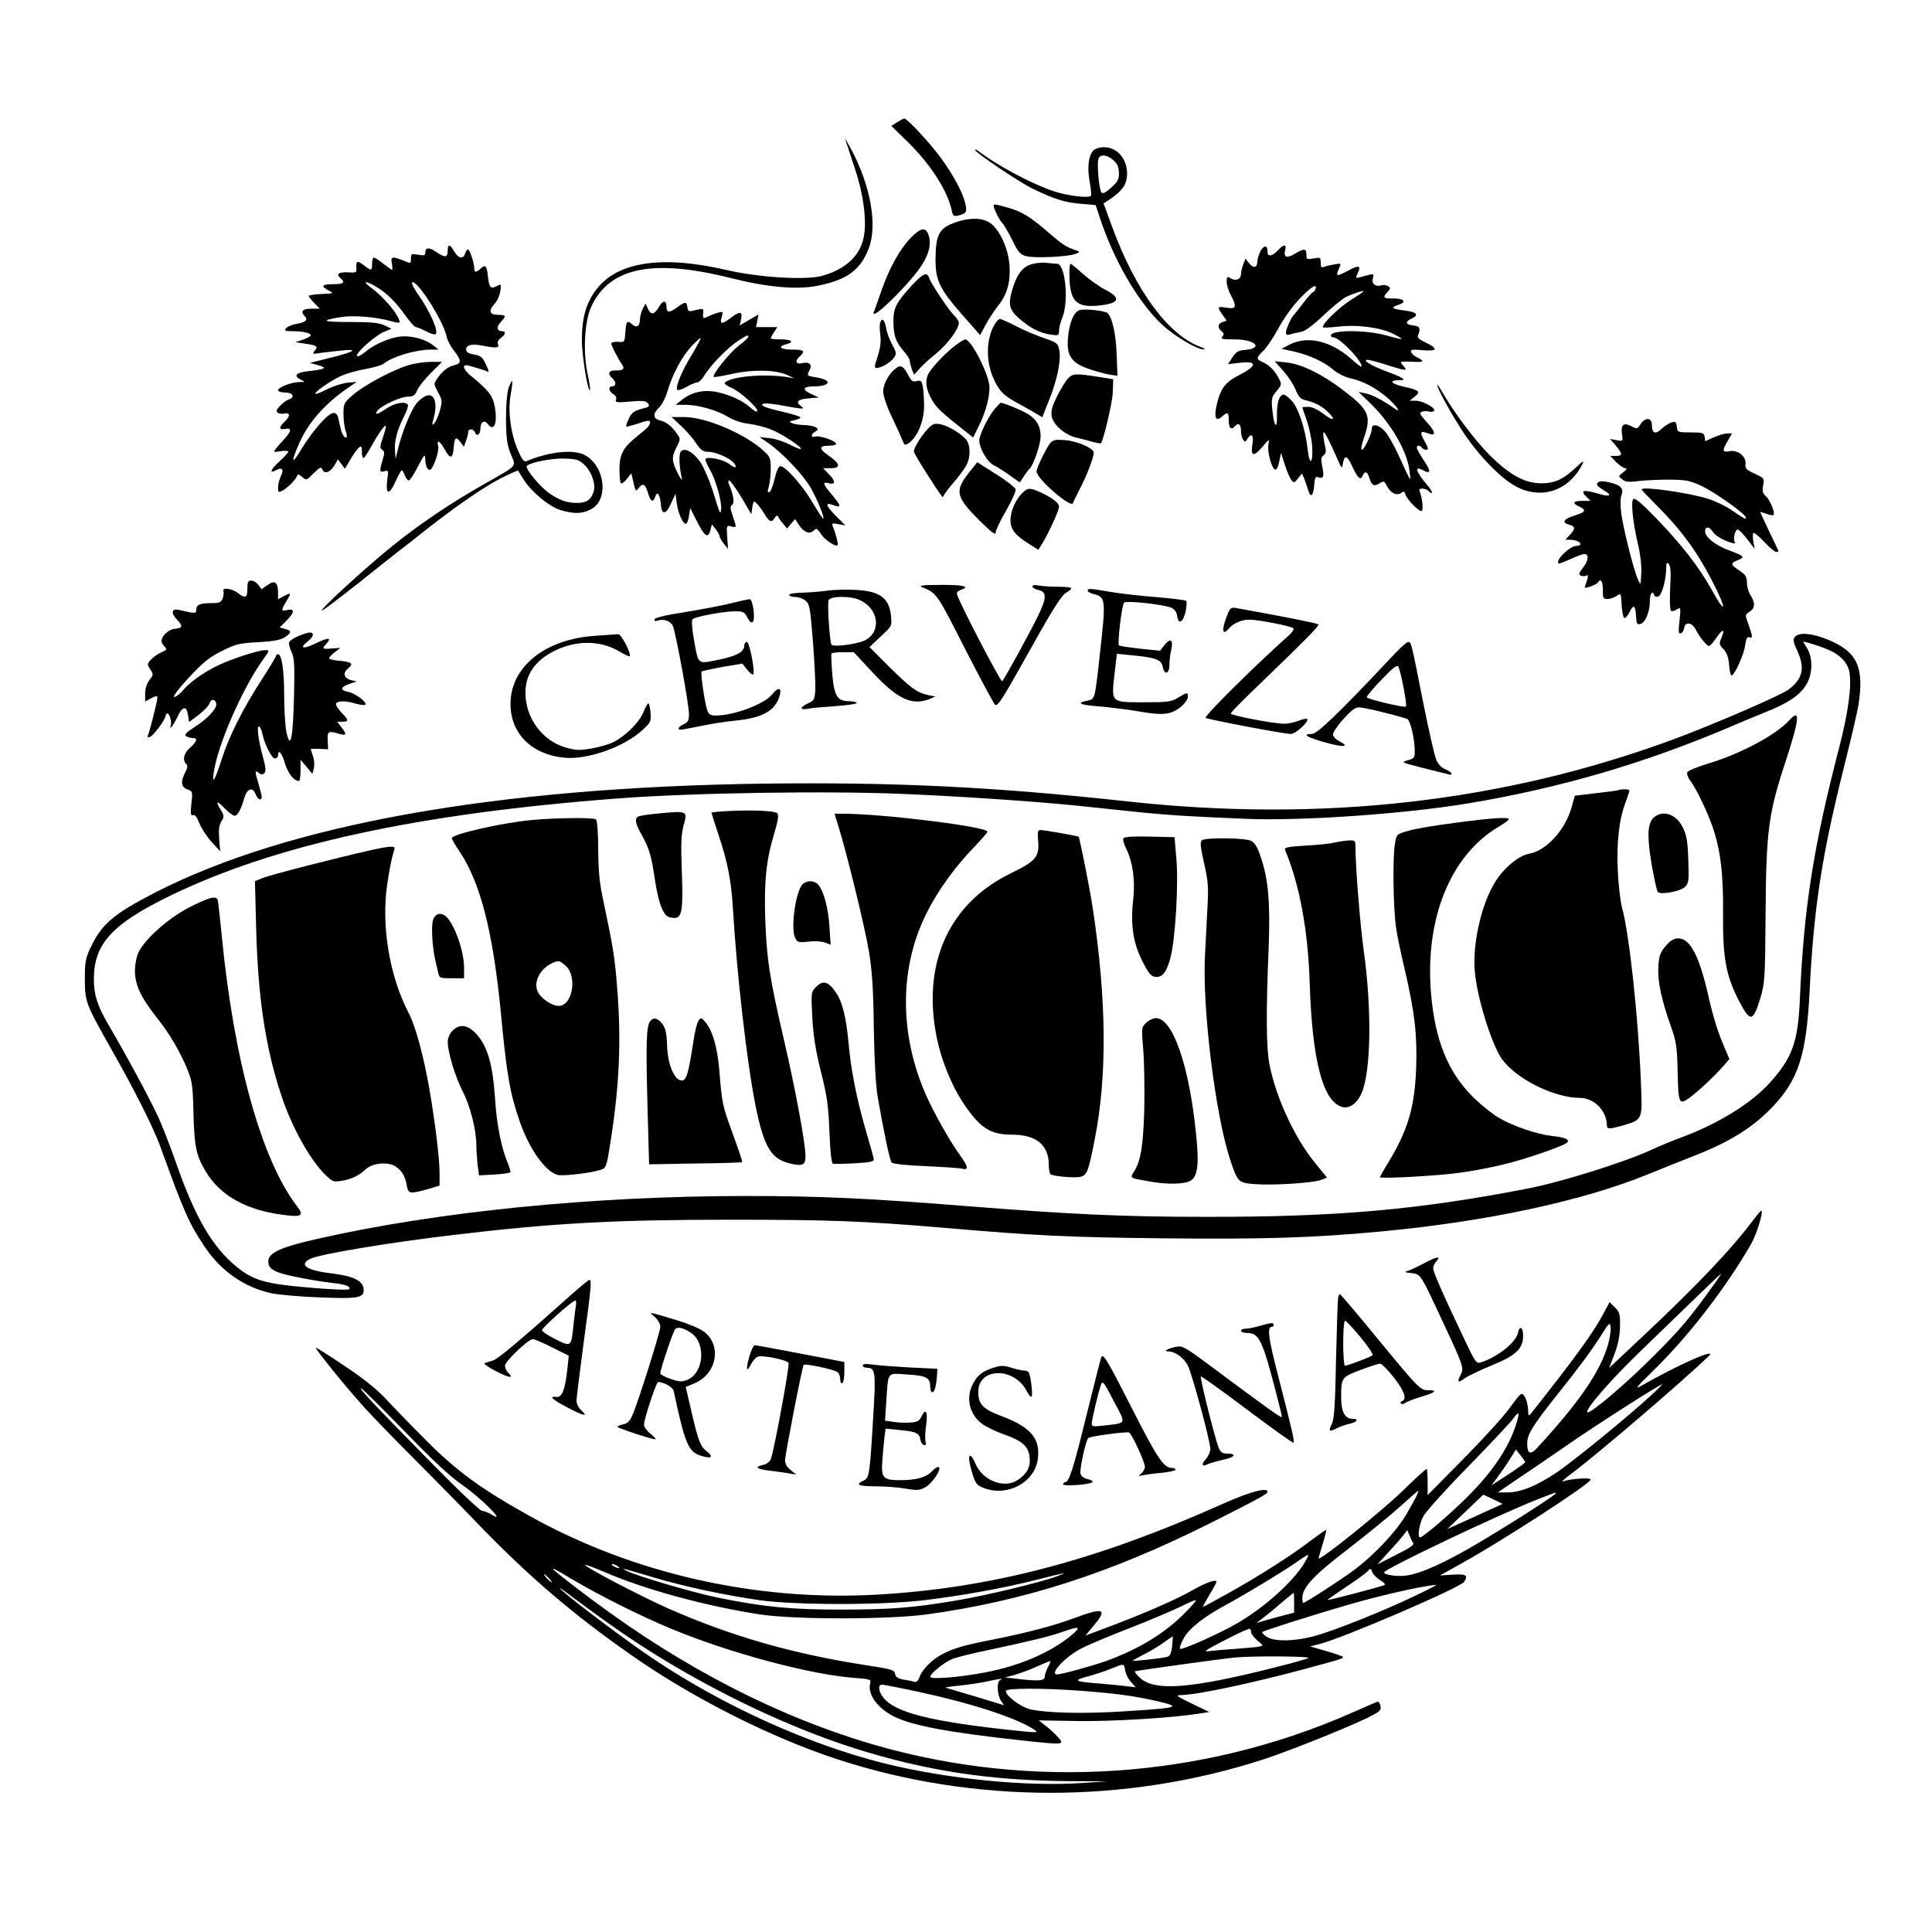 <?xml version="1.0" standalone="no"?>
<!DOCTYPE svg PUBLIC "-//W3C//DTD SVG 20010904//EN"
 "http://www.w3.org/TR/2001/REC-SVG-20010904/DTD/svg10.dtd">
<svg version="1.0" xmlns="http://www.w3.org/2000/svg"
 width="945pt" height="945pt" viewBox="0 0 945 945"
 preserveAspectRatio="xMidYMid meet">

<g transform="translate(0,945) scale(0.1,-0.1)"
fill="#000000" stroke="none">
<path d="M4388 8852 l-28 -18 81 -79 c112 -111 192 -235 214 -333 6 -29 9 -31
33 -26 41 10 44 18 32 65 -14 52 -56 131 -116 214 -47 66 -166 195 -180 195
-5 0 -21 -8 -36 -18z"/>
<path d="M4134 8770 c3 -8 23 -71 46 -140 47 -139 63 -278 41 -356 -22 -83
-94 -145 -203 -174 -81 -21 -308 -7 -463 29 -311 73 -531 42 -635 -91 -52 -66
-74 -140 -74 -253 1 -79 29 -253 40 -243 2 3 -3 38 -12 79 -23 110 -15 257 18
329 89 193 303 236 686 139 175 -44 318 -57 420 -37 146 29 211 77 252 185 42
112 9 302 -85 480 -20 37 -34 61 -31 53z"/>
<path d="M5347 8713 c-23 -27 -30 -82 -17 -152 6 -35 9 -66 6 -69 -13 -12
-114 0 -183 23 -110 37 -275 125 -370 198 -7 5 -13 7 -13 3 0 -12 218 -159
285 -191 105 -50 153 -65 232 -72 l72 -6 17 -51 c70 -217 190 -423 309 -535
61 -56 171 -122 204 -120 9 0 3 5 -14 11 -160 58 -319 273 -435 588 l-42 115
23 15 c52 34 79 63 87 93 22 84 -31 167 -107 167 -23 0 -44 -7 -54 -17z m98
-46 c20 -17 27 -33 28 -61 1 -32 -5 -44 -37 -73 -26 -24 -41 -32 -48 -25 -12
12 -24 143 -15 166 9 23 42 20 72 -7z"/>
<path d="M4860 8445 c0 -15 29 -73 43 -87 9 -9 31 -47 49 -84 29 -59 38 -69
68 -77 41 -11 204 -3 240 11 23 9 24 10 5 17 -51 17 -66 27 -136 87 -90 78
-127 101 -198 122 -59 17 -71 19 -71 11z"/>
<path d="M4662 8358 c-69 -26 -85 -60 -86 -173 -1 -106 19 -147 130 -274 l88
-100 28 52 c16 29 42 69 59 90 45 56 62 116 57 198 -6 80 -43 165 -89 204 -39
32 -110 33 -187 3z"/>
<path d="M4454 8286 c-54 -57 -105 -149 -142 -256 -16 -47 -33 -94 -37 -104
-23 -53 131 91 214 199 53 70 70 130 52 178 -15 38 -38 33 -87 -17z"/>
<path d="M2190 8226 c0 -36 -12 -38 -54 -10 -37 26 -56 25 -56 -3 0 -12 -7
-14 -35 -9 -33 6 -35 5 -35 -19 0 -25 0 -25 -36 -10 -55 23 -65 20 -57 -15 3
-16 3 -30 1 -30 -3 0 -22 14 -43 30 -21 17 -42 30 -46 30 -5 0 -9 -13 -9 -30
0 -35 -4 -36 -37 -10 -34 27 -42 25 -40 -7 2 -27 0 -28 -40 -25 -46 2 -61 -9
-38 -28 26 -22 16 -30 -35 -30 -56 0 -63 -10 -22 -31 26 -14 25 -14 -35 -17
-35 -2 -63 -6 -63 -9 0 -4 12 -20 27 -35 l27 -28 -42 0 c-43 0 -54 -14 -31
-37 17 -17 3 -30 -39 -37 -22 -3 -45 -13 -52 -21 -11 -13 -7 -15 31 -15 51 0
89 -9 89 -20 0 -5 -17 -14 -37 -21 l-38 -13 48 -7 c59 -9 64 -13 46 -35 -13
-16 -10 -17 31 -10 25 3 72 9 105 12 83 8 56 -8 -63 -37 l-96 -24 39 -11 c48
-13 38 -20 -42 -29 -66 -7 -81 -23 -40 -43 21 -10 20 -11 -11 -11 -39 -1 -102
-26 -102 -40 0 -6 16 -11 35 -11 38 0 50 -24 17 -34 -11 -4 -30 -18 -43 -32
-18 -20 -21 -27 -10 -33 7 -5 21 -6 31 -4 29 8 31 -12 5 -37 -32 -30 -32 -44
0 -38 33 7 32 -11 -3 -48 -15 -16 -34 -38 -42 -48 -14 -18 -13 -19 23 -13 20
3 37 2 37 -2 0 -5 -20 -27 -44 -49 -44 -40 -51 -61 -14 -41 28 15 38 2 22 -29
-7 -15 -14 -40 -14 -55 0 -26 2 -27 23 -16 25 14 63 52 70 71 3 10 9 9 25 -5
20 -18 21 -17 56 18 29 28 37 33 42 20 10 -25 38 -17 58 16 l19 32 17 -23 17
-23 27 46 c15 25 33 51 41 57 13 11 15 7 15 -19 0 -17 3 -31 8 -31 4 0 20 24
36 53 38 68 67 109 73 104 2 -3 -4 -28 -14 -56 -15 -44 -16 -53 -4 -61 12 -7
13 -15 3 -48 -17 -56 -16 -64 8 -57 20 6 21 4 14 -43 -9 -72 10 -76 40 -8 14
31 28 56 31 56 3 0 10 -11 15 -25 5 -14 14 -25 20 -25 5 0 25 30 44 68 31 59
35 64 36 37 0 -37 16 -64 28 -50 18 20 41 93 35 114 -9 34 10 24 32 -17 25
-46 39 -47 43 -2 5 61 11 68 32 40 l19 -25 10 28 c6 16 11 35 11 43 0 19 26
18 34 -2 8 -22 26 -8 26 21 0 31 20 43 35 22 31 -43 50 3 35 84 -10 54 -29 79
-123 156 -15 13 -27 29 -27 37 0 13 7 13 53 -1 28 -8 55 -17 60 -20 11 -6 9 3
-10 42 -14 29 -24 36 -55 41 -27 5 -38 12 -38 24 0 23 28 30 82 19 67 -13 81
-11 74 7 -4 11 1 22 14 31 23 16 26 33 6 33 -26 0 -29 21 -7 44 29 31 27 36
-14 36 -41 0 -47 21 -15 55 12 12 24 39 27 60 6 36 5 37 -16 26 -30 -16 -38
-9 -44 44 -6 56 -12 63 -35 42 -23 -21 -32 -21 -32 -1 0 26 -22 94 -31 94 -4
0 -11 -9 -14 -20 -9 -29 -33 -25 -53 10 -21 36 -32 38 -32 6z m-351 -178 c52
-31 97 -75 143 -140 23 -32 46 -58 52 -58 6 0 28 -9 49 -20 21 -11 42 -18 47
-15 18 11 -27 114 -87 198 -19 27 -31 52 -28 55 21 21 153 -186 170 -265 3
-18 20 -49 36 -69 36 -46 37 -62 2 -70 -32 -8 -57 -27 -84 -65 -18 -26 -18
-27 3 -67 21 -37 22 -44 10 -89 -7 -26 -20 -55 -27 -63 -13 -12 -13 -10 -5 20
24 83 3 136 -44 110 -13 -7 -33 -24 -43 -39 -25 -33 -69 -143 -85 -212 l-13
-54 -3 40 c-4 46 10 100 44 168 14 26 22 52 19 57 -12 19 -63 10 -106 -19 -44
-30 -62 -33 -40 -7 21 25 113 66 147 66 26 0 34 6 44 30 7 17 37 55 67 85 l55
55 -54 0 c-30 0 -79 -7 -109 -16 -78 -23 -220 -99 -273 -146 -44 -38 -46 -42
-46 -93 0 -30 5 -66 10 -81 6 -15 8 -29 5 -33 -8 -7 -24 17 -29 44 -3 11 -7
32 -11 48 -3 18 -12 27 -24 27 -26 0 -103 -88 -158 -179 -47 -79 -51 -63 -9
32 46 103 126 193 241 272 l40 27 -46 -4 c-25 -3 -69 -17 -99 -32 -29 -15 -55
-25 -57 -22 -8 7 78 66 127 88 25 11 78 26 118 33 40 7 81 19 90 27 40 33 152
67 227 68 l40 0 -25 20 c-44 35 -123 53 -181 41 -58 -13 -114 -40 -157 -76
-17 -14 -33 -21 -36 -16 -8 13 86 97 130 117 l39 16 -35 17 c-27 12 -65 16
-167 16 -137 0 -151 7 -46 24 61 10 169 1 242 -19 52 -14 53 -13 36 21 -21 40
-81 106 -129 141 -46 33 -30 38 23 6z"/>
<path d="M6165 8221 c-8 -17 -15 -39 -15 -50 0 -31 -19 -35 -40 -9 l-18 23
-11 -28 c-6 -16 -11 -37 -11 -48 0 -25 -27 -36 -51 -20 -17 10 -19 8 -19 -17
0 -15 9 -44 20 -65 31 -58 27 -70 -20 -62 -46 8 -48 4 -20 -35 l20 -29 -20 -6
c-24 -8 -26 -28 -5 -45 12 -10 13 -16 4 -26 -10 -12 0 -14 58 -14 104 0 147
-44 50 -52 -30 -2 -42 -10 -59 -36 l-21 -33 62 7 c84 9 79 -17 -14 -64 -59
-30 -84 -62 -101 -131 -18 -71 -9 -98 24 -68 27 24 32 21 32 -17 0 -40 12 -52
30 -31 17 20 30 10 30 -23 0 -15 5 -34 10 -42 9 -13 12 -13 21 3 18 30 32 20
26 -19 -11 -65 2 -72 45 -23 37 44 38 44 32 14 -6 -35 16 -117 33 -122 7 -3
15 14 20 39 l9 43 18 -57 c10 -32 25 -66 32 -75 13 -17 15 -16 33 7 l19 24 11
-24 c5 -14 14 -38 19 -55 12 -43 26 -33 30 21 3 36 6 44 18 40 27 -10 32 2 22
50 -8 37 -7 47 6 57 13 10 14 20 5 56 -5 24 -8 49 -6 55 4 10 25 -30 73 -139
16 -37 18 -38 22 -15 8 48 21 44 47 -13 27 -58 41 -69 51 -42 9 22 22 18 30
-7 12 -42 24 -50 50 -33 22 14 24 14 39 -14 17 -34 49 -48 70 -31 10 9 15 6
20 -10 8 -24 62 -80 78 -80 10 0 5 61 -8 93 -5 13 -2 17 12 17 10 0 24 -5 31
-12 24 -24 20 -1 -5 27 -57 67 -68 99 -23 75 39 -21 41 -6 5 47 -19 29 -35 57
-35 63 0 13 17 13 25 0 3 -5 13 -10 21 -10 12 0 11 8 -7 40 -26 46 -23 55 14
41 43 -17 41 5 -4 54 -34 37 -38 46 -25 51 9 3 25 4 36 1 11 -3 22 -1 25 4 9
13 -56 49 -90 49 l-30 0 25 20 c31 24 22 32 -56 49 -60 14 -72 31 -21 31 41 0
26 11 -68 46 -72 27 -114 54 -85 54 8 0 50 -11 93 -25 94 -30 105 -31 82 -5
-17 19 -17 20 1 21 10 1 37 0 59 -1 41 -2 42 5 3 24 -12 6 -24 17 -26 25 -4
11 7 13 57 8 73 -6 78 7 13 38 -30 14 -41 24 -36 35 14 34 9 45 -23 48 -39 4
-42 18 -8 34 38 17 25 32 -34 39 -65 9 -71 14 -31 28 43 14 29 31 -26 31 -49
0 -52 4 -27 32 15 17 15 20 3 28 -8 5 -22 7 -31 5 -30 -10 -51 6 -44 33 6 26
10 26 -63 6 -21 -6 -22 -5 -11 20 18 38 6 41 -47 12 -26 -14 -49 -24 -52 -21
-3 3 0 17 7 31 12 26 11 27 -21 21 -18 -3 -41 -8 -50 -12 -15 -6 -18 -2 -18
20 0 26 -2 27 -35 21 -33 -6 -35 -5 -35 19 0 30 -12 31 -56 4 -39 -24 -57 -18
-48 17 8 31 -6 31 -36 -1 -28 -30 -50 -32 -50 -6 0 33 -18 33 -35 2z m269
-186 c-4 -8 -9 -15 -13 -15 -4 0 -25 -24 -46 -52 -22 -29 -43 -55 -46 -58 -12
-10 -39 -69 -39 -86 0 -12 5 -15 23 -9 12 4 36 9 52 12 19 4 58 32 107 79 42
40 91 80 109 90 34 17 89 35 89 29 0 -2 -29 -21 -64 -43 -55 -35 -136 -113
-136 -132 0 -4 33 -2 73 2 94 12 212 -4 274 -36 59 -31 53 -32 -39 -6 -99 27
-268 27 -268 -1 0 -5 5 -9 12 -9 29 0 138 -112 138 -142 0 -6 -22 10 -48 34
-102 91 -217 118 -305 72 l-39 -20 59 -13 c76 -17 150 -51 194 -89 21 -18 56
-36 83 -42 63 -14 120 -44 178 -92 50 -43 78 -85 36 -54 -56 39 -107 66 -139
72 l-34 7 61 -59 c101 -99 179 -235 189 -332 6 -53 10 -59 -55 83 -20 44 -49
95 -64 113 -30 35 -66 43 -66 15 -1 -26 -37 -103 -49 -103 -5 0 -1 25 10 57
38 110 26 138 -103 236 -101 77 -203 127 -275 134 l-58 6 42 -47 c23 -26 50
-67 60 -92 13 -32 25 -46 43 -50 48 -11 81 -27 110 -54 47 -44 35 -54 -16 -15
-28 22 -57 35 -75 35 -16 0 -29 -1 -29 -3 0 -1 10 -30 21 -62 12 -33 24 -90
27 -126 6 -87 -13 -101 -22 -16 -11 99 -46 205 -79 238 -15 16 -32 29 -37 29
-22 0 -35 -37 -34 -98 2 -80 -15 -60 -23 27 -5 51 -3 60 21 88 25 30 26 34 12
60 -20 40 -47 67 -78 81 -35 15 -35 22 3 58 16 16 49 65 72 108 24 45 68 107
102 143 57 60 91 81 79 48z"/>
<path d="M5056 8160 c-48 -9 -77 -43 -100 -112 -27 -85 -22 -111 29 -156 54
-47 103 -72 156 -79 36 -5 39 -4 39 19 0 14 7 43 16 64 33 79 15 264 -26 264
-9 0 -30 2 -46 4 -16 3 -47 1 -68 -4z"/>
<path d="M5231 8103 c1 -124 32 -158 139 -148 105 10 118 36 36 78 -29 15 -78
50 -109 77 -30 28 -58 50 -61 50 -3 0 -6 -26 -5 -57z"/>
<path d="M4459 8053 c-76 -84 -89 -109 -89 -175 0 -68 11 -100 50 -145 17 -19
30 -40 30 -48 0 -7 5 -26 10 -41 l11 -27 27 30 c15 17 51 50 81 74 55 45 111
120 111 149 0 9 -10 25 -22 36 -24 22 -114 156 -123 184 -10 32 -30 23 -86
-37z"/>
<path d="M3224 7950 c-24 -40 -39 -43 -54 -12 l-12 27 -14 -25 c-7 -14 -13
-37 -14 -52 0 -35 -17 -44 -40 -23 -23 21 -28 13 -32 -50 -3 -38 -4 -40 -35
-37 -18 1 -33 -3 -33 -8 0 -11 32 -73 52 -102 16 -22 6 -31 -32 -30 -33 1 -40
-17 -15 -38 8 -7 15 -19 15 -26 0 -8 -7 -14 -15 -14 -21 0 -19 -23 5 -38 12
-7 17 -18 13 -27 -5 -14 4 -15 69 -9 61 5 76 4 87 -9 11 -14 7 -18 -32 -27
-36 -10 -47 -18 -61 -47 -9 -20 -15 -37 -13 -39 2 -2 29 5 60 15 40 14 57 16
57 8 0 -17 -9 -28 -64 -71 -68 -55 -86 -88 -86 -162 0 -33 3 -64 7 -68 4 -3
17 6 29 21 l22 28 7 -30 c13 -59 15 -62 29 -42 20 26 32 21 45 -23 13 -44 26
-51 36 -19 10 29 23 11 27 -35 4 -56 24 -56 50 1 l22 48 6 -45 c7 -51 30 -103
45 -102 6 1 12 18 15 39 l6 38 34 -67 c37 -73 54 -84 65 -40 l7 27 19 -24 c10
-13 19 -28 19 -35 0 -6 10 -22 21 -36 l20 -25 -4 58 c-4 57 -3 58 20 52 27 -6
27 -8 7 51 -13 38 -13 48 -3 55 13 8 7 49 -16 102 -4 9 -3 17 2 17 5 0 31 -37
59 -82 l49 -83 5 34 c5 32 6 34 22 18 9 -9 26 -32 38 -52 24 -39 34 -43 50
-17 8 12 13 13 16 5 3 -7 14 -23 25 -35 l19 -23 19 23 20 23 17 -26 c25 -38
52 -50 73 -31 15 14 18 12 36 -15 19 -30 72 -65 82 -56 4 5 -8 54 -23 91 -7
17 -4 19 27 12 l34 -6 -48 48 c-49 50 -53 67 -10 51 40 -15 38 -4 -6 49 -48
56 -50 67 -16 58 33 -8 33 10 -2 46 l-27 28 37 0 c51 0 48 21 -8 60 -51 35
-51 50 1 50 19 0 34 4 34 9 0 14 -80 42 -101 36 -24 -8 -25 10 -1 24 15 9 15
12 2 21 -8 5 -33 10 -55 11 -22 0 -49 4 -60 9 -18 7 -16 9 12 15 18 4 31 11
28 14 -2 4 -40 16 -84 26 -44 10 -85 22 -93 26 -29 18 7 21 91 5 107 -19 111
-19 87 -1 -27 20 -12 33 44 37 l45 4 -38 17 c-46 22 -40 37 16 37 51 0 80 15
57 30 -8 5 -32 12 -52 15 -42 7 -43 8 -27 37 13 25 -4 40 -37 32 -30 -8 -38
10 -14 31 31 28 24 35 -35 35 -57 0 -74 15 -30 26 42 10 28 24 -25 24 -27 0
-50 2 -50 5 0 3 7 17 16 30 l16 25 -52 0 -52 0 6 31 6 31 -46 -27 -46 -27 7
31 c8 39 -6 40 -51 6 -43 -33 -55 -32 -44 4 8 28 7 29 -20 21 -15 -4 -37 -13
-49 -19 -22 -12 -25 -9 -21 23 1 16 -3 17 -26 12 -47 -12 -48 -12 -52 12 -4
28 -10 28 -52 -3 -36 -26 -50 -25 -50 5 0 32 -18 32 -36 0z m436 -148 c0 -4
-22 -25 -49 -45 -44 -34 -130 -142 -120 -151 2 -2 45 5 94 16 102 22 210 19
265 -6 l35 -16 -45 7 c-113 15 -263 1 -294 -28 -6 -5 7 -15 30 -25 42 -17 136
-102 128 -116 -3 -4 -17 3 -32 17 -37 34 -98 63 -164 77 -65 14 -126 0 -173
-38 l-30 -24 45 0 c65 0 157 -26 211 -59 28 -17 66 -30 102 -34 31 -4 80 -16
109 -28 51 -20 153 -87 145 -95 -2 -3 -27 7 -55 22 -28 14 -73 29 -99 31 l-48
5 40 -27 c71 -49 175 -158 211 -222 35 -63 67 -143 61 -150 -2 -2 -25 33 -52
78 -48 83 -133 179 -158 179 -8 0 -19 -23 -28 -62 -8 -34 -19 -63 -26 -65 -9
-3 -10 4 -2 29 5 18 9 57 9 87 0 48 -3 57 -34 85 -89 83 -281 165 -386 166
l-65 0 46 -43 c25 -23 58 -61 74 -85 23 -34 33 -42 59 -42 37 0 105 -30 125
-54 21 -26 7 -29 -23 -5 -29 23 -116 39 -116 22 0 -6 11 -30 25 -55 28 -51 58
-159 52 -191 -4 -26 -4 -26 -42 97 -16 49 -42 109 -59 135 -35 51 -80 75 -97
51 -9 -14 -7 -72 6 -130 3 -14 -6 -2 -20 25 -30 61 -31 79 -5 129 19 38 19 39
1 65 -27 38 -52 57 -83 65 -35 8 -36 33 -3 64 13 13 31 48 40 79 24 82 70 168
117 219 23 24 43 43 45 40 2 -2 -18 -39 -44 -83 -50 -81 -81 -158 -70 -170 4
-4 25 3 46 15 21 12 45 22 53 22 7 0 22 15 33 33 28 48 114 136 164 169 49 31
51 32 51 20z"/>
<path d="M5283 7934 c-29 -7 -53 -60 -59 -136 -8 -88 16 -124 106 -154 36 -12
81 -24 100 -27 l36 -5 -4 101 c-3 102 -22 186 -45 206 -15 11 -102 21 -134 15z"/>
<path d="M4306 7874 c-4 -9 -4 -37 0 -63 4 -33 0 -63 -13 -104 -16 -46 -17
-57 -6 -57 23 0 71 28 86 51 13 18 12 25 -8 62 -13 23 -27 59 -30 80 -8 42
-20 55 -29 31z"/>
<path d="M4868 7868 c-44 -68 -48 -182 -9 -268 27 -60 47 -82 106 -115 28 -15
69 -38 91 -51 l42 -25 35 88 c40 101 58 194 48 242 -6 31 -12 36 -71 56 -36
12 -98 38 -137 58 -40 21 -77 37 -82 37 -5 0 -15 -10 -23 -22z"/>
<path d="M4674 7761 c-43 -31 -101 -92 -128 -131 -21 -32 -20 -72 3 -118 25
-49 41 -66 133 -140 l78 -62 26 53 c33 64 54 139 54 192 0 59 -89 235 -119
235 -4 0 -26 -13 -47 -29z"/>
<path d="M4380 7647 c-33 -26 -60 -76 -60 -111 0 -22 17 -73 44 -129 24 -50
47 -102 52 -115 9 -21 10 -22 32 -7 40 29 72 107 72 178 0 36 -3 79 -6 96 -6
28 -10 32 -30 27 -19 -5 -26 0 -40 26 -24 48 -39 56 -64 35z"/>
<path d="M5223 7598 c-12 -13 -35 -52 -53 -87 -24 -49 -30 -71 -26 -97 8 -42
63 -90 118 -104 24 -5 60 -15 81 -21 22 -6 40 -9 42 -7 13 16 57 202 58 250
l2 63 -75 12 c-107 17 -124 16 -147 -9z"/>
<path d="M2488 7553 c-8 -24 -13 -81 -13 -153 1 -95 5 -125 23 -170 27 -65 37
-53 -123 -144 -167 -94 -327 -202 -460 -310 -131 -106 -349 -306 -341 -313 2
-2 82 58 178 134 95 76 185 147 199 158 15 11 77 59 138 108 152 119 282 208
369 252 41 20 75 35 76 33 1 -2 13 -20 25 -40 37 -61 126 -136 183 -153 66
-19 102 -19 145 2 90 42 76 205 -21 264 -54 33 -174 22 -289 -26 -14 -6 -22 4
-43 51 -36 81 -51 195 -36 275 13 73 10 86 -10 32z m372 -378 c33 -32 55 -94
44 -128 -12 -41 -35 -57 -80 -57 -51 0 -86 12 -137 47 -46 32 -121 123 -110
134 18 18 123 38 185 36 59 -2 71 -6 98 -32z"/>
<path d="M7030 7567 c0 -18 73 -150 131 -237 77 -115 187 -226 259 -262 124
-63 256 -16 320 112 10 20 3 16 -31 -16 -63 -59 -104 -78 -171 -78 -82 1 -154
41 -253 139 -74 75 -172 206 -231 308 -13 23 -24 39 -24 34z"/>
<path d="M4864 7448 c-32 -39 -74 -125 -74 -153 1 -39 38 -103 70 -120 18 -9
54 -32 80 -51 l48 -34 18 27 c10 16 23 34 30 40 20 20 54 120 54 158 0 49 -18
81 -59 108 -28 18 -121 57 -137 57 -1 0 -15 -15 -30 -32z"/>
<path d="M8024 7375 c-15 -24 -17 -24 -46 -9 -38 19 -51 6 -44 -43 5 -31 4
-32 -27 -26 l-32 6 28 -32 c34 -41 34 -51 0 -51 l-27 0 29 -30 c16 -16 36 -30
44 -30 11 0 9 -6 -9 -20 -25 -19 -25 -19 -5 -35 16 -13 32 -14 80 -8 33 4 101
7 151 7 80 -1 99 -4 157 -31 67 -32 217 -138 217 -155 0 -10 -6 -7 -72 38 -26
18 -76 42 -110 53 -90 30 -328 64 -328 47 0 -3 33 -38 73 -78 118 -117 195
-222 270 -366 74 -142 73 -181 -1 -46 -60 109 -149 223 -271 349 -77 79 -106
103 -113 93 -11 -17 -1 -113 23 -216 12 -50 19 -108 17 -145 -3 -61 -3 -61
-16 -32 -21 46 -70 242 -81 318 -6 45 -6 78 0 95 13 33 -4 50 -61 63 -30 7
-46 6 -54 -1 -11 -11 -5 -18 41 -46 31 -20 9 -24 -42 -8 -68 20 -87 16 -57
-14 l22 -22 -40 0 c-46 0 -52 -11 -15 -28 36 -17 31 -27 -22 -43 -54 -17 -66
-35 -29 -45 32 -8 33 -21 4 -51 l-21 -23 20 0 c28 0 53 -10 53 -21 0 -5 -8 -9
-19 -9 -32 0 -104 -70 -88 -86 2 -2 28 7 58 21 30 14 60 25 67 25 25 0 23 -29
-3 -64 -23 -30 -25 -37 -12 -42 9 -3 21 -3 28 1 10 7 8 -8 -8 -52 -4 -10 2
-10 26 -2 17 6 34 15 37 20 13 22 24 6 24 -36 0 -40 2 -45 23 -45 12 0 32 7
44 15 22 15 22 15 25 -45 2 -33 8 -61 13 -63 6 -1 18 13 27 32 19 38 28 30 31
-31 2 -29 5 -34 21 -30 24 6 46 60 46 112 0 37 13 55 22 28 2 -6 11 -9 20 -5
17 6 38 84 38 139 0 25 3 29 12 20 8 -8 11 -36 9 -80 -5 -92 -4 -142 3 -150 4
-3 16 -1 27 7 20 12 21 11 14 -55 -6 -54 -5 -66 6 -62 8 3 15 14 17 26 5 34
39 28 58 -10 17 -35 53 -78 64 -78 4 0 20 18 35 40 32 46 44 46 25 0 -12 -28
-11 -33 10 -55 17 -18 25 -41 28 -80 2 -30 8 -52 13 -49 18 11 60 105 65 148
5 32 10 43 20 39 18 -7 18 2 -3 61 -18 48 -18 49 5 64 27 17 28 43 5 80 -10
14 -18 42 -18 61 0 29 -6 39 -35 59 -46 30 -47 37 -10 52 37 15 33 20 -45 49
-65 24 -115 64 -115 93 0 24 22 23 37 -2 13 -20 49 -42 92 -55 17 -5 21 -4 16
4 -9 15 2 61 15 61 5 0 26 -21 46 -47 l37 -48 -7 36 c-3 19 -3 38 0 42 4 3 28
-16 53 -43 26 -28 53 -50 60 -50 7 0 11 3 9 8 -17 34 -88 185 -88 187 0 2 13
-2 30 -8 16 -6 32 -9 35 -6 9 10 -17 73 -37 92 -16 13 -19 24 -14 52 7 35 6
36 -41 58 -42 19 -48 26 -45 48 4 37 -38 70 -79 62 -35 -7 -36 3 -8 51 l21 36
-24 0 c-12 0 -42 -9 -65 -19 l-42 -19 -3 21 c-3 20 -9 22 -68 22 -64 0 -65 1
-68 28 -3 24 -7 27 -25 21 -12 -3 -34 -17 -49 -31 -31 -30 -48 -23 -48 18 0
37 -32 40 -56 4z"/>
<path d="M4539 7353 c-33 -34 -69 -93 -69 -112 0 -10 109 -183 139 -221 2 -3
6 1 8 8 3 7 25 36 50 65 24 28 52 65 60 82 22 41 20 101 -3 127 -29 31 -87 66
-125 73 -29 5 -38 2 -60 -22z"/>
<path d="M5138 7284 c-18 -21 -68 -122 -68 -140 0 -35 169 -182 178 -155 3 8
18 39 34 70 31 58 68 154 68 177 0 21 -79 56 -139 61 -46 4 -59 2 -73 -13z"/>
<path d="M4740 7139 c-72 -92 -66 -119 56 -240 55 -54 74 -68 74 -54 0 11 23
59 51 107 28 49 49 95 47 104 -2 9 -45 43 -96 75 l-92 58 -40 -50z"/>
<path d="M4995 7033 c-36 -39 -59 -105 -51 -146 7 -36 27 -58 93 -100 l42 -26
20 32 c31 51 81 160 81 179 0 18 -34 44 -93 71 -51 23 -62 22 -92 -10z"/>
<path d="M1210 6570 c0 -45 -10 -49 -47 -20 -29 22 -78 28 -70 8 2 -7 1 -23
-4 -35 -7 -19 -16 -23 -53 -23 -58 0 -76 -8 -76 -32 0 -20 -4 -20 -86 -1 -35
8 -39 -16 -8 -48 30 -32 28 -41 -13 -45 -29 -3 -63 -36 -63 -59 0 -8 7 -20 15
-28 13 -13 11 -16 -14 -27 -16 -6 -39 -22 -51 -35 -21 -22 -21 -24 -5 -49 16
-24 16 -27 -4 -52 -13 -17 -21 -41 -21 -66 l0 -39 30 16 c23 12 30 12 30 3 0
-15 -35 -155 -45 -181 -6 -13 -3 -16 9 -11 18 7 76 86 76 103 0 6 4 11 9 11
12 0 23 -48 15 -62 -4 -6 -3 -8 3 -5 6 4 20 27 32 53 24 51 44 53 51 5 l5 -33
47 36 c26 20 50 45 53 56 7 23 28 22 33 -2 4 -23 -43 -74 -106 -114 -42 -27
-52 -38 -41 -45 8 -5 22 -9 32 -9 25 0 21 -16 -13 -47 -31 -27 -39 -60 -19
-80 8 -8 6 -19 -5 -41 -24 -46 -20 -71 10 -83 26 -9 27 -11 20 -70 -5 -50 -3
-60 8 -56 9 4 19 -9 31 -39 9 -24 36 -65 59 -91 l43 -47 -5 62 c-3 45 0 68 11
85 14 22 14 27 -4 57 -27 44 -19 46 21 5 19 -19 40 -35 47 -35 15 0 31 28 47
84 14 49 41 60 56 22 10 -27 30 -36 30 -13 0 6 -7 34 -15 61 -19 62 -19 72 0
56 12 -10 19 -10 28 -1 9 9 7 27 -7 79 -23 81 -32 157 -18 148 5 -3 12 -18 15
-33 10 -52 46 -123 62 -123 8 0 15 7 15 15 0 34 20 11 34 -40 15 -48 44 -85
68 -85 5 0 8 23 8 52 l0 52 29 -34 29 -35 7 27 c4 15 2 42 -4 59 -6 18 -11 33
-11 35 0 1 19 2 43 1 l42 -2 -2 43 c-2 46 2 48 55 33 37 -11 40 -4 11 33 l-20
26 25 0 c34 0 33 7 -5 46 -17 18 -28 37 -25 43 9 14 49 14 97 -1 22 -6 42 -8
46 -5 11 11 -50 57 -85 63 -40 8 -37 24 8 39 l35 12 -27 6 c-36 9 -43 35 -16
57 29 24 20 32 -42 38 -27 2 -50 8 -50 12 0 5 12 18 28 30 l27 21 -42 -3 c-48
-4 -50 -2 -26 24 27 30 9 31 -51 2 -61 -30 -85 -27 -43 7 37 28 36 52 0 43
-36 -9 -80 -31 -88 -44 -4 -6 1 -27 10 -47 15 -32 17 -61 13 -222 -5 -204 -17
-262 -37 -172 -6 29 -11 109 -11 179 0 125 -12 202 -30 202 -6 0 -10 -4 -10
-8 0 -5 -32 -58 -71 -118 -90 -139 -159 -276 -193 -383 -33 -104 -50 -134 -41
-73 17 132 139 412 241 555 33 45 33 47 11 47 -26 0 -119 -28 -195 -59 -77
-31 -162 -86 -203 -133 -19 -23 -41 -39 -48 -37 -6 2 26 45 74 96 70 75 100
99 161 129 67 34 85 38 177 43 74 4 111 11 130 24 34 22 34 33 1 41 l-26 7 36
36 c38 39 38 58 0 49 -29 -8 -30 -1 -4 42 26 43 25 45 -10 27 l-30 -16 0 34
c0 49 -17 61 -52 35 l-29 -20 -15 21 c-8 11 -24 21 -35 21 -16 0 -19 -7 -19
-40z"/>
<path d="M4510 6578 c72 -29 72 -29 211 -303 76 -148 142 -271 147 -273 15 -5
36 29 183 292 95 171 142 244 161 255 16 9 28 19 28 24 0 4 -29 7 -64 7 -35 0
-78 3 -95 6 -20 4 -31 3 -31 -5 0 -6 14 -14 30 -17 41 -9 40 -39 -4 -129 -35
-73 -162 -305 -174 -317 -7 -7 -223 409 -222 429 0 6 9 15 20 18 49 16 12 25
-97 24 -90 0 -112 -3 -93 -11z"/>
<path d="M4040 6560 c-30 -4 -83 -8 -117 -9 -35 -1 -63 -5 -63 -11 0 -5 13
-10 29 -10 16 0 39 -8 51 -18 20 -16 23 -34 36 -197 8 -99 13 -205 12 -235 -3
-51 -5 -56 -35 -70 -41 -19 -43 -34 -3 -27 16 4 76 9 135 13 58 4 105 11 105
15 0 5 -15 9 -34 9 -60 0 -75 23 -85 130 -4 52 -6 98 -4 103 2 4 28 7 57 7
l52 0 92 -99 c122 -131 193 -164 279 -130 l28 12 -39 8 c-52 12 -86 37 -192
143 l-91 91 55 52 c55 51 55 51 50 102 -9 88 -58 122 -182 126 -45 2 -106 0
-136 -5z m163 -44 c96 -41 111 -158 26 -199 -42 -19 -154 -33 -162 -20 -9 15
-21 199 -14 217 8 21 104 22 150 2z"/>
<path d="M5320 6561 c0 -5 12 -12 27 -16 62 -15 63 -25 33 -293 -25 -226 -24
-221 -60 -229 -58 -11 -39 -21 53 -28 50 -4 140 -15 199 -25 120 -21 157 -16
208 26 16 14 30 34 30 45 0 24 -1 24 -47 -3 -34 -21 -51 -23 -165 -23 -166 0
-162 -3 -147 134 l12 103 71 -7 c117 -11 146 -21 153 -55 8 -44 33 -38 33 8 0
20 4 54 9 75 11 48 -4 58 -33 22 l-22 -28 -97 10 c-54 6 -100 13 -104 16 -8 9
14 198 25 209 12 12 197 -9 232 -25 16 -8 26 -22 28 -40 5 -44 29 -32 41 21 5
26 7 50 3 53 -4 4 -72 12 -152 19 -80 6 -181 18 -225 26 -95 16 -105 17 -105
5z"/>
<path d="M3575 6499 c-44 -11 -145 -30 -224 -43 -93 -14 -146 -27 -149 -35 -3
-9 2 -11 17 -6 28 9 59 -2 72 -26 13 -26 79 -383 79 -432 0 -30 -5 -40 -25
-49 -14 -6 -25 -15 -25 -20 0 -11 -3 -11 108 11 54 11 129 23 167 26 137 13
201 50 220 128 9 35 -10 36 -37 2 -38 -49 -185 -104 -276 -105 -25 0 -35 5
-42 24 -12 33 -35 185 -28 191 3 3 49 13 102 23 l97 16 23 -29 c14 -17 27 -27
30 -24 11 11 -18 159 -31 159 -7 0 -13 -9 -13 -20 0 -28 -36 -48 -116 -65
-114 -24 -107 -29 -128 86 -11 61 -14 105 -9 110 13 13 154 39 209 39 39 0 45
-3 60 -31 11 -21 19 -28 26 -21 14 14 0 112 -15 111 -7 0 -48 -9 -92 -20z"/>
<path d="M6005 6447 c-31 -75 -28 -112 6 -71 20 25 65 44 101 43 44 0 205 -32
214 -42 5 -4 -5 -20 -21 -34 -163 -145 -416 -396 -408 -404 9 -8 383 -79 418
-79 22 0 90 62 79 73 -4 3 -22 0 -41 -8 -20 -8 -52 -15 -72 -15 -49 0 -261 40
-261 50 0 4 44 50 97 101 285 275 337 328 331 335 -6 6 -159 36 -391 78 -36 7
-38 5 -52 -27z"/>
<path d="M2910 6340 c-245 -16 -414 -153 -413 -335 1 -143 103 -245 261 -261
111 -12 290 50 381 132 44 40 46 44 43 88 -2 25 -7 46 -11 46 -3 0 -14 -20
-24 -44 -21 -50 -85 -114 -145 -145 -23 -12 -72 -26 -109 -32 -58 -10 -76 -10
-127 5 -114 33 -196 145 -196 267 0 89 46 156 139 204 107 54 225 54 318 0 23
-14 46 -25 52 -25 6 0 -1 25 -16 55 -15 30 -32 54 -38 53 -5 0 -57 -4 -115 -8z"/>
<path d="M8780 6335 c-11 -13 -9 -25 10 -66 40 -85 29 -139 -42 -192 -39 -29
-374 -174 -570 -246 -827 -304 -1714 -405 -2663 -301 -656 72 -1145 95 -1780
87 -1313 -18 -2326 -200 -2975 -532 -206 -106 -263 -155 -318 -272 -24 -51
-27 -70 -27 -153 1 -112 3 -118 133 -348 110 -194 201 -375 235 -467 119 -328
139 -373 214 -487 81 -124 197 -205 332 -234 36 -7 143 -17 236 -20 192 -8
219 -2 213 44 -5 39 -52 61 -160 74 -119 14 -159 42 -100 71 43 22 389 80 697
116 491 59 793 75 1360 75 476 0 645 -6 1035 -39 465 -40 617 -47 1080 -52
492 -5 726 2 1060 33 517 48 990 149 1310 280 74 30 173 70 220 88 179 69 296
142 393 245 124 132 162 251 178 556 20 407 59 663 163 1081 36 143 70 288 76
324 29 186 -5 261 -146 320 -80 33 -144 39 -164 15z m148 -57 c67 -25 109 -66
118 -115 12 -66 -5 -197 -51 -373 -126 -486 -172 -785 -191 -1220 -9 -218 -36
-292 -148 -417 -90 -100 -256 -202 -431 -266 -38 -14 -104 -41 -145 -60 -131
-61 -447 -160 -610 -191 -535 -104 -935 -139 -1575 -138 -399 0 -654 12 -1160
52 -487 39 -729 50 -1080 50 -755 0 -1514 -76 -2104 -210 -195 -44 -250 -73
-237 -124 4 -17 19 -29 48 -40 44 -16 170 -40 269 -52 60 -6 88 -18 76 -30 -4
-5 -92 -1 -195 8 -214 18 -273 35 -355 102 -118 96 -204 244 -295 506 -28 80
-67 180 -86 222 -42 92 -162 314 -247 458 -53 91 -70 144 -70 222 1 173 90
269 376 408 514 249 1209 400 2180 474 359 28 1045 39 1415 22 279 -12 619
-35 830 -56 107 -11 258 -27 335 -35 133 -13 212 -18 495 -30 274 -12 784 24
1095 76 442 74 846 192 1255 364 74 32 157 66 184 77 126 49 187 92 216 148
27 52 26 125 -1 169 l-20 33 26 -6 c14 -4 52 -16 83 -28z"/>
<path d="M8754 5929 c-65 -73 -243 -168 -403 -215 -51 -16 -96 -34 -98 -42 -3
-7 3 -26 15 -41 31 -42 82 -149 109 -226 39 -114 53 -231 51 -430 -2 -204 14
-295 74 -413 59 -115 72 -114 109 8 21 71 23 95 25 415 3 405 14 486 99 744
66 202 72 258 19 200z"/>
<path d="M7915 5585 c-5 -2 -56 -9 -111 -15 l-101 -12 -16 -57 c-30 -109 -122
-210 -204 -226 -47 -8 -107 -53 -153 -114 -76 -101 -130 -316 -116 -466 11
-123 79 -345 129 -420 65 -98 256 -195 384 -195 71 0 133 -64 133 -137 0 -17
15 -16 81 3 94 28 93 24 85 214 -13 319 -57 725 -92 850 -8 30 -18 112 -21
182 -6 139 6 249 38 333 10 28 19 53 19 58 0 7 -36 9 -55 2z"/>
<path d="M3563 5483 c-46 -2 -83 -6 -83 -8 0 -2 15 -50 34 -107 45 -133 63
-227 71 -363 19 -321 69 -757 111 -965 40 -198 76 -259 165 -280 64 -16 79 -9
79 34 0 61 -48 323 -105 568 -71 305 -85 396 -92 593 -6 184 5 290 44 418 19
64 23 91 15 99 -12 12 -115 17 -239 11z"/>
<path d="M3209 5470 c-42 -4 -82 -11 -88 -14 -18 -11 -13 -35 18 -90 37 -67
47 -100 65 -223 15 -98 36 -159 60 -175 6 -4 21 -8 34 -8 38 0 44 38 37 225
-5 135 -3 181 8 225 21 76 23 75 -134 60z"/>
<path d="M4101 5408 c43 -138 131 -500 150 -616 15 -94 21 -184 23 -370 3
-161 9 -278 19 -337 29 -169 59 -310 68 -321 5 -7 73 -14 166 -18 87 -4 168
-9 181 -13 31 -7 28 11 -12 66 -47 64 -125 202 -165 291 -135 304 -133 634 6
903 55 107 134 216 226 312 37 38 67 73 67 77 0 24 -512 88 -712 88 l-36 0 19
-62z"/>
<path d="M8091 5453 c-33 -28 -36 -91 -12 -233 12 -68 25 -128 30 -133 15 -15
111 3 133 25 18 18 20 31 16 132 -3 90 -8 120 -26 157 -32 66 -95 89 -141 52z"/>
<path d="M2601 5439 c-143 -13 -391 -69 -391 -89 0 -5 18 -36 40 -68 101 -153
162 -394 200 -787 28 -298 44 -392 92 -530 46 -134 126 -247 186 -262 28 -7
175 11 216 27 21 8 25 20 44 147 42 269 51 484 31 738 -11 146 -21 208 -65
415 -22 100 -27 153 -28 265 0 82 -5 143 -11 147 -13 10 -192 8 -314 -3z m165
-712 c59 -51 35 -197 -33 -197 -35 0 -90 38 -104 72 -21 50 18 117 81 141 24
9 28 8 56 -16z"/>
<path d="M7115 5425 c-93 -12 -196 -29 -227 -39 -57 -16 -57 -16 -65 -64 -12
-69 -8 -325 6 -412 6 -41 25 -132 42 -202 49 -211 61 -316 56 -478 -7 -195
-39 -304 -135 -464 -23 -37 -42 -71 -42 -74 0 -9 291 7 400 23 58 8 151 26
207 40 104 25 290 89 308 106 15 15 -10 26 -76 33 -74 9 -184 46 -257 88 -31
18 -89 64 -129 104 -121 121 -183 275 -203 500 -32 368 93 679 330 820 27 16
50 32 50 37 0 12 -84 6 -265 -18z"/>
<path d="M5078 5336 c6 -77 -11 -98 -133 -157 -307 -149 -439 -448 -361 -814
22 -105 72 -226 126 -308 84 -125 132 -157 241 -157 118 0 179 -51 179 -148 0
-23 4 -43 9 -46 16 -10 119 -19 146 -12 32 8 39 26 69 180 62 310 59 684 -9
1134 -13 89 -64 343 -69 349 -3 4 -168 33 -187 33 -13 0 -15 -9 -11 -54z"/>
<path d="M5495 5350 c-4 -6 3 -30 15 -54 31 -66 43 -149 33 -244 -14 -125 -1
-213 44 -302 31 -61 43 -76 64 -78 34 -4 55 22 74 93 24 91 40 360 29 485 l-9
105 -122 3 c-77 2 -124 -1 -128 -8z"/>
<path d="M5881 5341 c-12 -8 -11 -24 8 -111 20 -87 23 -117 17 -218 -3 -64 -9
-170 -12 -234 -14 -256 50 -774 121 -994 39 -118 41 -120 125 -126 88 -7 285
6 323 21 l28 11 -54 66 c-103 124 -195 322 -228 489 -15 79 -17 245 -4 560 9
233 -1 345 -39 455 -15 46 -29 68 -46 77 -29 15 -217 17 -239 4z"/>
<path d="M6530 5329 c-19 -5 -84 -12 -143 -15 -94 -6 -107 -9 -101 -23 69
-161 112 -390 120 -646 12 -383 65 -586 161 -610 35 -8 71 18 93 68 46 106 51
410 10 700 -17 123 -40 406 -40 505 0 30 -2 32 -32 31 -18 -1 -49 -5 -68 -10z"/>
<path d="M1820 5293 c-178 -40 -500 -123 -534 -137 l-39 -16 6 -233 c9 -336
45 -578 121 -809 51 -158 143 -323 220 -397 32 -31 38 -33 76 -27 49 8 85 25
119 57 32 30 108 38 145 14 32 -21 48 -48 56 -95 7 -40 15 -41 108 -15 l52 16
0 62 c0 71 -22 250 -50 412 -30 168 -67 304 -101 370 -94 180 -135 427 -105
630 8 55 20 116 25 135 6 19 11 38 11 42 0 11 -34 8 -110 -9z"/>
<path d="M3926 5125 c-35 -35 -60 -220 -36 -264 11 -21 17 -22 64 -17 30 4 64
2 80 -4 l29 -11 -6 88 c-5 91 -28 175 -55 206 -19 21 -55 22 -76 2z"/>
<path d="M928 5013 c-115 -59 -239 -174 -257 -238 -28 -102 -5 -175 94 -300
64 -80 114 -165 152 -257 23 -56 26 -80 29 -203 4 -171 13 -216 59 -293 72
-123 208 -197 403 -217 69 -8 78 2 44 46 -173 226 -308 712 -367 1319 -9 91
-18 171 -20 178 -8 22 -42 13 -137 -35z"/>
<path d="M2119 4953 c-11 -29 -5 -137 11 -203 4 -19 11 -46 14 -60 5 -24 9
-25 66 -25 l60 0 0 51 c0 79 -44 206 -85 248 -25 25 -54 20 -66 -11z"/>
<path d="M8153 4829 c-34 -37 -41 -58 -42 -126 -1 -63 18 -148 60 -268 29 -82
32 -103 35 -230 3 -155 7 -162 60 -123 44 33 123 107 161 151 l32 37 -20 47
c-36 82 -58 153 -83 262 -44 195 -89 281 -147 281 -20 0 -38 -10 -56 -31z"/>
<path d="M3993 4624 c-26 -26 -26 -27 -20 -147 5 -91 15 -158 42 -267 31 -123
37 -168 42 -297 4 -97 10 -153 17 -155 6 -2 54 -1 106 2 76 4 95 8 94 20 -1 8
-18 70 -38 137 -46 159 -74 299 -86 437 -11 116 -29 192 -57 235 -39 60 -66
69 -100 35z"/>
<path d="M3181 4456 c-20 -23 -22 -107 -14 -416 l8 -285 225 4 c124 1 227 5
229 6 3 4 -3 23 -54 165 -40 108 -44 132 -55 266 -9 125 -33 212 -71 256 -18
21 -20 22 -32 6 -8 -10 -19 -57 -26 -105 -23 -151 -33 -188 -56 -188 -36 0
-69 77 -72 170 -2 59 -8 87 -22 105 -22 30 -44 36 -60 16z"/>
<path d="M5607 4448 c-24 -23 -24 -24 -15 -133 5 -60 7 -191 5 -290 -5 -183
-18 -256 -51 -307 -20 -31 -21 -30 78 -47 80 -15 165 -14 196 2 38 19 46 77
31 223 -33 339 -114 574 -197 574 -13 0 -34 -10 -47 -22z"/>
<path d="M2212 4407 c-13 -13 -22 -36 -22 -53 0 -51 37 -171 73 -242 37 -70
67 -190 67 -264 0 -24 3 -66 6 -95 l7 -52 76 4 c42 2 77 8 78 12 0 4 -5 24
-13 43 -32 75 -55 192 -63 321 -11 161 -35 246 -87 307 -43 50 -86 57 -122 19z"/>
<path d="M6798 6227 c-243 -259 -355 -367 -381 -367 -51 0 -26 -16 63 -41 92
-26 126 -23 70 6 -16 8 -30 23 -30 33 0 10 23 44 51 75 38 42 57 57 77 57 22
0 158 -32 234 -56 16 -5 38 -96 38 -162 0 -27 -5 -33 -32 -40 -37 -11 -39 -10
87 -42 50 -12 98 -25 108 -27 29 -9 19 12 -13 24 -18 7 -35 24 -44 45 -9 18
-38 148 -66 288 -58 293 -57 290 -73 290 -7 0 -47 -37 -89 -83z m67 -140 c10
-48 15 -90 12 -93 -7 -7 -185 35 -192 45 -2 4 30 43 72 86 57 60 77 75 83 64
4 -7 16 -53 25 -102z"/>
<path d="M8584 3493 c-112 -150 -278 -326 -561 -591 l-152 -143 26 68 c18 47
26 89 27 135 1 60 -2 70 -25 93 l-26 26 -31 -58 c-51 -95 -139 -216 -352 -485
-14 -17 -15 -16 -16 21 -1 22 -9 49 -17 61 -15 21 -16 20 -73 -57 -31 -43
-134 -156 -229 -252 l-172 -174 0 62 c0 33 -2 63 -4 66 -3 2 -56 -46 -119
-108 -103 -100 -410 -347 -410 -329 0 4 9 36 20 71 11 36 18 66 17 68 -2 1
-35 -22 -75 -52 -92 -71 -255 -175 -406 -259 -65 -36 -120 -66 -122 -66 -2 0
12 26 31 58 19 31 35 60 35 65 0 14 -54 -5 -113 -39 -83 -48 -253 -122 -450
-195 l-78 -29 40 48 c70 83 50 91 -93 38 -101 -38 -235 -73 -401 -106 -135
-26 -190 -42 -242 -69 -51 -25 -102 -76 -115 -113 -7 -20 -15 -27 -27 -24 -9
3 -33 8 -53 11 -27 5 -38 13 -40 28 -3 19 -17 23 -148 43 -359 56 -657 142
-967 279 -138 62 -408 203 -401 211 2 2 44 -14 94 -35 198 -86 500 -168 764
-208 166 -25 622 -25 810 0 476 65 902 202 1390 447 235 118 280 143 280 153
0 23 -84 1 -208 -54 -631 -283 -1142 -417 -1705 -449 -592 -33 -1195 104
-1702 388 -233 130 -352 217 -500 366 -78 78 -168 171 -201 207 -41 44 -107
97 -199 158 -75 51 -139 91 -140 89 -5 -5 147 -193 236 -291 46 -51 156 -164
244 -252 88 -88 230 -232 315 -321 246 -255 466 -443 750 -641 300 -210 682
-402 1005 -508 671 -219 1416 -219 2090 1 124 41 382 144 496 198 69 34 76 39
71 62 -2 14 -10 23 -16 20 -6 -2 -67 -29 -136 -59 -726 -318 -1558 -372 -2318
-153 -470 136 -938 376 -1387 712 -212 159 -241 187 -113 109 136 -82 355
-192 509 -255 286 -118 675 -221 887 -237 81 -6 83 -7 78 -29 -13 -51 36 -119
115 -159 90 -46 274 -80 646 -120 187 -20 193 -20 156 20 -15 17 -42 41 -60
55 l-32 25 186 -3 c170 -3 466 15 603 37 l45 7 -85 41 c-79 38 -82 42 -50 42
80 2 343 58 600 127 196 53 195 53 187 61 -4 3 -41 16 -83 28 l-76 22 48 12
c114 29 688 276 706 304 20 32 9 39 -55 35 l-64 -4 106 59 c205 114 631 390
631 410 0 11 -100 4 -135 -9 -11 -4 9 14 45 41 120 89 544 452 668 572 46 44
-146 -40 -333 -147 -31 -18 -19 -2 57 71 173 168 358 407 483 624 26 45 60
154 51 163 -2 2 -17 -14 -32 -35z m-200 -325 c-119 -166 -162 -217 -294 -349
-133 -134 -314 -288 -326 -277 -12 13 115 159 254 293 86 83 210 203 276 267
67 65 123 118 124 118 2 0 -13 -24 -34 -52z m-519 -296 c-38 -132 -143 -284
-349 -507 -31 -33 -46 -25 -46 25 0 44 27 87 142 232 115 144 169 217 218 294
42 66 45 69 48 42 2 -16 -4 -54 -13 -86z m210 -248 c-108 -100 -374 -317 -459
-375 -98 -66 -178 -99 -243 -99 l-47 0 107 73 c59 39 169 115 245 167 137 95
443 290 452 289 3 0 -22 -25 -55 -55z m-6098 -173 c143 -148 227 -225 285
-265 86 -59 217 -189 147 -147 -19 12 -42 21 -51 21 -10 0 -125 109 -256 243
-279 284 -348 357 -336 357 4 0 99 -94 211 -209z m5437 27 c-37 -114 -117
-231 -240 -353 -79 -79 -214 -195 -228 -195 -14 0 -5 63 15 102 12 23 110 132
218 242 108 111 207 216 220 234 13 18 25 31 28 28 3 -2 -3 -29 -13 -58z m46
-179 c0 -6 -45 -37 -135 -95 l-30 -19 34 45 c18 25 45 64 59 87 l27 43 22 -28
c12 -15 22 -30 23 -33z m-527 -156 c-3 -10 -26 -52 -51 -95 -53 -91 -159 -203
-262 -280 -73 -53 -235 -158 -245 -158 -3 0 -5 10 -5 23 0 52 55 111 221 238
90 70 205 163 254 207 50 45 91 81 92 81 1 1 0 -7 -4 -16z m677 3 c0 -8 -207
-141 -370 -238 -165 -98 -282 -152 -358 -164 -44 -7 -112 2 -112 15 0 16 559
282 748 356 97 38 92 36 92 31z m-307 -29 l47 -23 -136 -62 -135 -61 88 84
c48 46 88 84 88 84 0 1 21 -10 48 -22z m-391 -214 c7 -9 -16 -25 -83 -58 l-92
-47 71 78 c40 43 72 83 73 88 0 6 5 -2 11 -19 6 -16 15 -35 20 -42z m-533
-100 c-55 -90 -191 -213 -324 -291 -85 -50 -275 -135 -283 -127 -4 3 4 26 17
50 25 48 97 105 202 162 97 52 293 171 352 213 28 20 54 36 56 34 2 -2 -7 -20
-20 -41z m-3359 -13 c8 -5 11 -10 5 -10 -5 0 -17 5 -25 10 -8 5 -10 10 -5 10
6 0 17 -5 25 -10z m175 -55 c146 -44 346 -87 520 -112 180 -25 608 -25 815 1
180 22 378 58 529 96 163 41 173 43 111 20 -79 -30 -355 -96 -495 -119 -214
-36 -326 -44 -560 -44 -245 0 -374 12 -602 58 -121 25 -385 102 -447 131 -40
18 -18 13 129 -31z m3557 -15 c22 -13 27 -21 17 -24 -40 -14 -273 -75 -276
-72 -1 1 40 30 91 64 52 34 100 69 107 78 12 14 14 14 21 -5 4 -12 22 -30 40
-41z m-4067 10 c10 -11 16 -20 13 -20 -3 0 -13 9 -23 20 -10 11 -16 20 -13 20
3 0 13 -9 23 -20z m315 -237 c357 -252 804 -476 1188 -597 340 -107 654 -155
1032 -158 l195 -1 -120 -8 c-278 -19 -664 20 -970 96 -366 91 -784 280 -1125
508 -127 85 -388 280 -450 337 -25 23 -4 10 45 -28 50 -37 142 -105 205 -149z
m3925 153 c-149 -72 -395 -171 -491 -197 -99 -28 -201 -30 -238 -5 -15 10 -25
20 -22 23 7 7 224 76 418 133 155 45 369 94 433 98 6 0 -39 -23 -100 -52z
m-595 -35 l0 -49 -42 -11 c-24 -6 -65 -17 -93 -25 l-50 -15 29 22 c16 12 57
45 90 74 34 29 62 52 64 52 1 1 2 -21 2 -48z m-531 -47 c-98 -101 -228 -180
-387 -238 -70 -25 -220 -66 -241 -66 -42 0 43 90 122 129 34 17 143 63 242
101 99 39 209 86 245 104 36 18 67 31 69 29 3 -2 -20 -29 -50 -59z m-554 -109
c-100 -85 -255 -153 -425 -185 -123 -24 -270 -36 -270 -22 0 16 67 70 107 87
19 8 99 28 177 44 202 43 303 67 366 90 80 28 90 25 45 -14z m875 10 c0 -7 14
-25 30 -39 30 -25 31 -25 8 -30 -13 -3 -63 -7 -113 -11 -49 -3 -107 -8 -130
-11 -33 -5 -21 3 75 53 63 33 118 58 123 56 4 -2 7 -10 7 -18z m-387 -68 c-5
-38 -10 -48 -27 -52 -30 -7 -166 -22 -166 -18 0 1 26 16 58 32 31 16 75 42 97
59 22 16 41 29 42 28 0 0 -1 -22 -4 -49z m667 -57 c-9 -5 -81 -25 -160 -45
-423 -107 -597 -119 -667 -49 -14 14 -24 27 -22 29 4 3 427 62 494 68 90 8
369 6 355 -3z m-1275 -46 c-8 -16 -15 -37 -15 -46 0 -20 -35 -22 -140 -9 l-55
6 46 12 c25 7 75 25 110 41 35 16 65 28 67 27 1 -1 -4 -15 -13 -31z m379 -16
c3 -18 16 -43 29 -56 l22 -25 -50 6 c-27 3 -84 9 -125 12 -126 10 -134 15 -60
35 36 9 88 27 115 38 65 26 62 27 69 -10z m-611 -45 c-19 -7 -16 -75 4 -103
16 -22 16 -23 -2 -16 -14 5 -220 67 -270 81 -5 1 24 6 65 10 42 4 103 13 135
20 63 14 88 17 68 8z m-397 -59 c256 -55 477 -127 564 -185 22 -15 14 -15
-100 -3 -406 43 -581 87 -639 160 -24 30 -28 64 -7 64 7 0 90 -16 182 -36z
m789 6 c172 -13 263 -25 380 -52 115 -27 100 -32 -155 -48 -206 -14 -395 -9
-473 10 -47 12 -117 65 -117 89 0 14 173 15 365 1z"/>
<path d="M6964 3270 c-29 -15 -62 -31 -75 -35 -22 -7 -20 -9 14 -12 46 -5 45
-4 147 -223 110 -235 112 -241 94 -275 -19 -37 -12 -41 23 -15 16 11 76 40
133 63 115 47 150 80 150 143 0 43 -17 53 -25 15 -10 -47 -102 -121 -183 -145
-21 -7 -27 2 -83 121 -102 214 -149 322 -149 340 0 9 7 25 17 35 23 26 0 22
-63 -12z"/>
<path d="M2794 3117 c-246 -220 -357 -313 -381 -321 -16 -5 -34 -11 -42 -13
-8 -2 16 -20 53 -39 69 -35 92 -38 62 -9 -9 9 -16 25 -16 35 0 21 114 130 136
130 8 0 51 -18 95 -41 l81 -40 -7 -67 c-11 -99 -26 -138 -53 -135 -40 5 -23
-11 58 -54 79 -41 100 -44 60 -8 -11 10 -20 30 -20 44 0 14 16 143 35 285 37
271 40 306 28 306 -5 -1 -44 -33 -89 -73z m22 -59 c-3 -18 -8 -63 -12 -99 -10
-97 -11 -98 -88 -59 -36 18 -66 38 -65 44 1 12 149 145 163 145 4 1 6 -14 2
-31z"/>
<path d="M6546 3108 c-3 -7 -7 -143 -11 -303 -4 -225 -9 -296 -20 -319 -19
-37 -14 -41 22 -23 15 8 43 18 60 22 41 8 53 25 19 25 -38 0 -56 35 -56 105 0
97 2 99 94 134 45 17 89 31 97 31 7 0 38 -31 67 -68 51 -65 65 -106 40 -115
-7 -2 -10 -8 -6 -12 4 -4 13 -3 20 2 7 6 40 19 73 29 75 22 90 34 43 34 -42 0
-43 1 -271 278 -87 106 -161 192 -163 192 -3 0 -6 -6 -8 -12z m109 -199 c37
-44 63 -84 59 -88 -11 -9 -122 -51 -135 -51 -5 0 -9 50 -9 110 0 61 4 110 9
110 5 0 39 -36 76 -81z"/>
<path d="M3203 3008 c15 -13 27 -34 27 -47 0 -25 -109 -371 -137 -434 -12 -28
-24 -40 -45 -44 -15 -3 -28 -8 -28 -12 0 -6 167 -61 185 -61 6 0 -5 12 -22 26
-18 14 -33 34 -33 45 0 28 60 209 69 209 28 0 72 -25 76 -43 56 -262 72 -299
135 -318 49 -15 62 -6 28 21 -32 25 -42 49 -76 196 l-28 120 43 18 c109 45
135 185 47 252 -19 15 -79 40 -132 56 -145 44 -141 43 -109 16z m175 -76 c77
-50 66 -197 -16 -231 -26 -11 -39 -10 -81 4 -28 9 -51 22 -51 28 0 20 61 201
72 215 12 14 39 8 76 -16z"/>
<path d="M6160 2964 c-25 -7 -55 -13 -67 -13 -34 -1 -28 -21 6 -21 59 0 75
-32 140 -282 17 -64 31 -122 31 -128 0 -10 -66 38 -359 256 -110 82 -128 92
-155 87 -17 -3 -38 -9 -46 -14 -12 -7 -12 -8 3 -9 35 0 77 -31 97 -69 22 -45
110 -370 110 -409 0 -14 -10 -36 -22 -49 -24 -26 -19 -40 9 -25 10 5 44 15 76
22 58 12 69 30 18 30 -22 0 -31 7 -40 28 -18 45 -93 343 -87 349 2 3 104 -70
226 -162 122 -92 224 -164 227 -162 6 7 -8 65 -76 331 -48 184 -54 236 -30
236 5 0 9 5 9 10 0 12 -12 11 -70 -6z"/>
<path d="M3665 2814 c-18 -63 -14 -81 9 -36 8 16 23 32 32 36 24 9 145 -16
151 -31 6 -15 -72 -435 -87 -471 -6 -13 -22 -25 -40 -28 -42 -9 -29 -20 32
-27 29 -4 71 -9 93 -13 l40 -7 -27 22 c-19 15 -28 32 -28 49 1 31 84 459 91
466 7 8 150 -23 165 -35 8 -6 14 -22 14 -36 0 -14 4 -21 10 -18 6 3 10 28 10
54 l0 49 -214 41 c-117 22 -218 41 -224 41 -6 0 -18 -25 -27 -56z"/>
<path d="M5386 2809 c-3 -8 -35 -133 -71 -279 -65 -265 -86 -330 -105 -330 -5
0 -10 -4 -10 -10 0 -11 130 -2 143 10 5 5 -5 11 -22 15 -20 4 -33 14 -36 28
-5 20 26 162 38 173 8 9 190 33 200 27 14 -8 77 -145 77 -167 0 -10 -8 -25
-17 -33 -17 -13 -16 -14 7 -9 14 3 55 9 93 12 37 4 67 11 67 15 0 5 -9 9 -19
9 -38 0 -71 48 -191 285 -128 251 -145 279 -154 254z m68 -224 c54 -102 58
-95 -56 -108 -52 -6 -58 -5 -58 11 0 16 33 156 46 191 7 20 15 9 68 -94z"/>
<path d="M4220 2771 c0 -6 8 -11 19 -11 43 0 46 -18 32 -243 -17 -284 -19
-296 -47 -309 -43 -20 -25 -28 58 -28 45 0 111 -5 146 -11 57 -10 70 -9 97 6
34 17 82 90 67 99 -5 3 -20 -6 -32 -19 -29 -31 -77 -45 -157 -45 -84 0 -94 11
-87 98 3 37 7 87 10 111 l6 43 71 -7 c78 -7 94 -15 99 -47 2 -12 9 -24 17 -26
10 -3 12 1 8 17 -3 12 -2 47 3 79 9 65 -1 88 -22 45 -11 -23 -21 -29 -53 -31
-22 -2 -59 -1 -83 3 l-43 6 6 92 c10 151 2 141 101 134 94 -5 114 -16 114 -58
0 -16 4 -29 10 -29 11 0 19 28 23 80 l2 35 -130 6 c-71 4 -154 10 -182 14 -37
5 -53 4 -53 -4z"/>
<path d="M4847 2756 c-47 -17 -71 -38 -91 -81 -32 -66 -13 -144 47 -189 19
-14 67 -38 108 -52 89 -32 119 -58 125 -110 6 -48 -11 -81 -56 -112 -67 -46
-173 -5 -209 79 -17 40 -31 51 -31 23 0 -9 7 -41 16 -71 14 -46 21 -57 50 -69
116 -49 254 22 270 138 14 100 -33 156 -171 209 -97 36 -120 59 -120 121 0
120 175 123 237 4 26 -48 32 -34 21 44 -7 49 -11 55 -33 56 -14 1 -41 7 -60
13 -44 14 -56 13 -103 -3z"/>
</g>
</svg>
